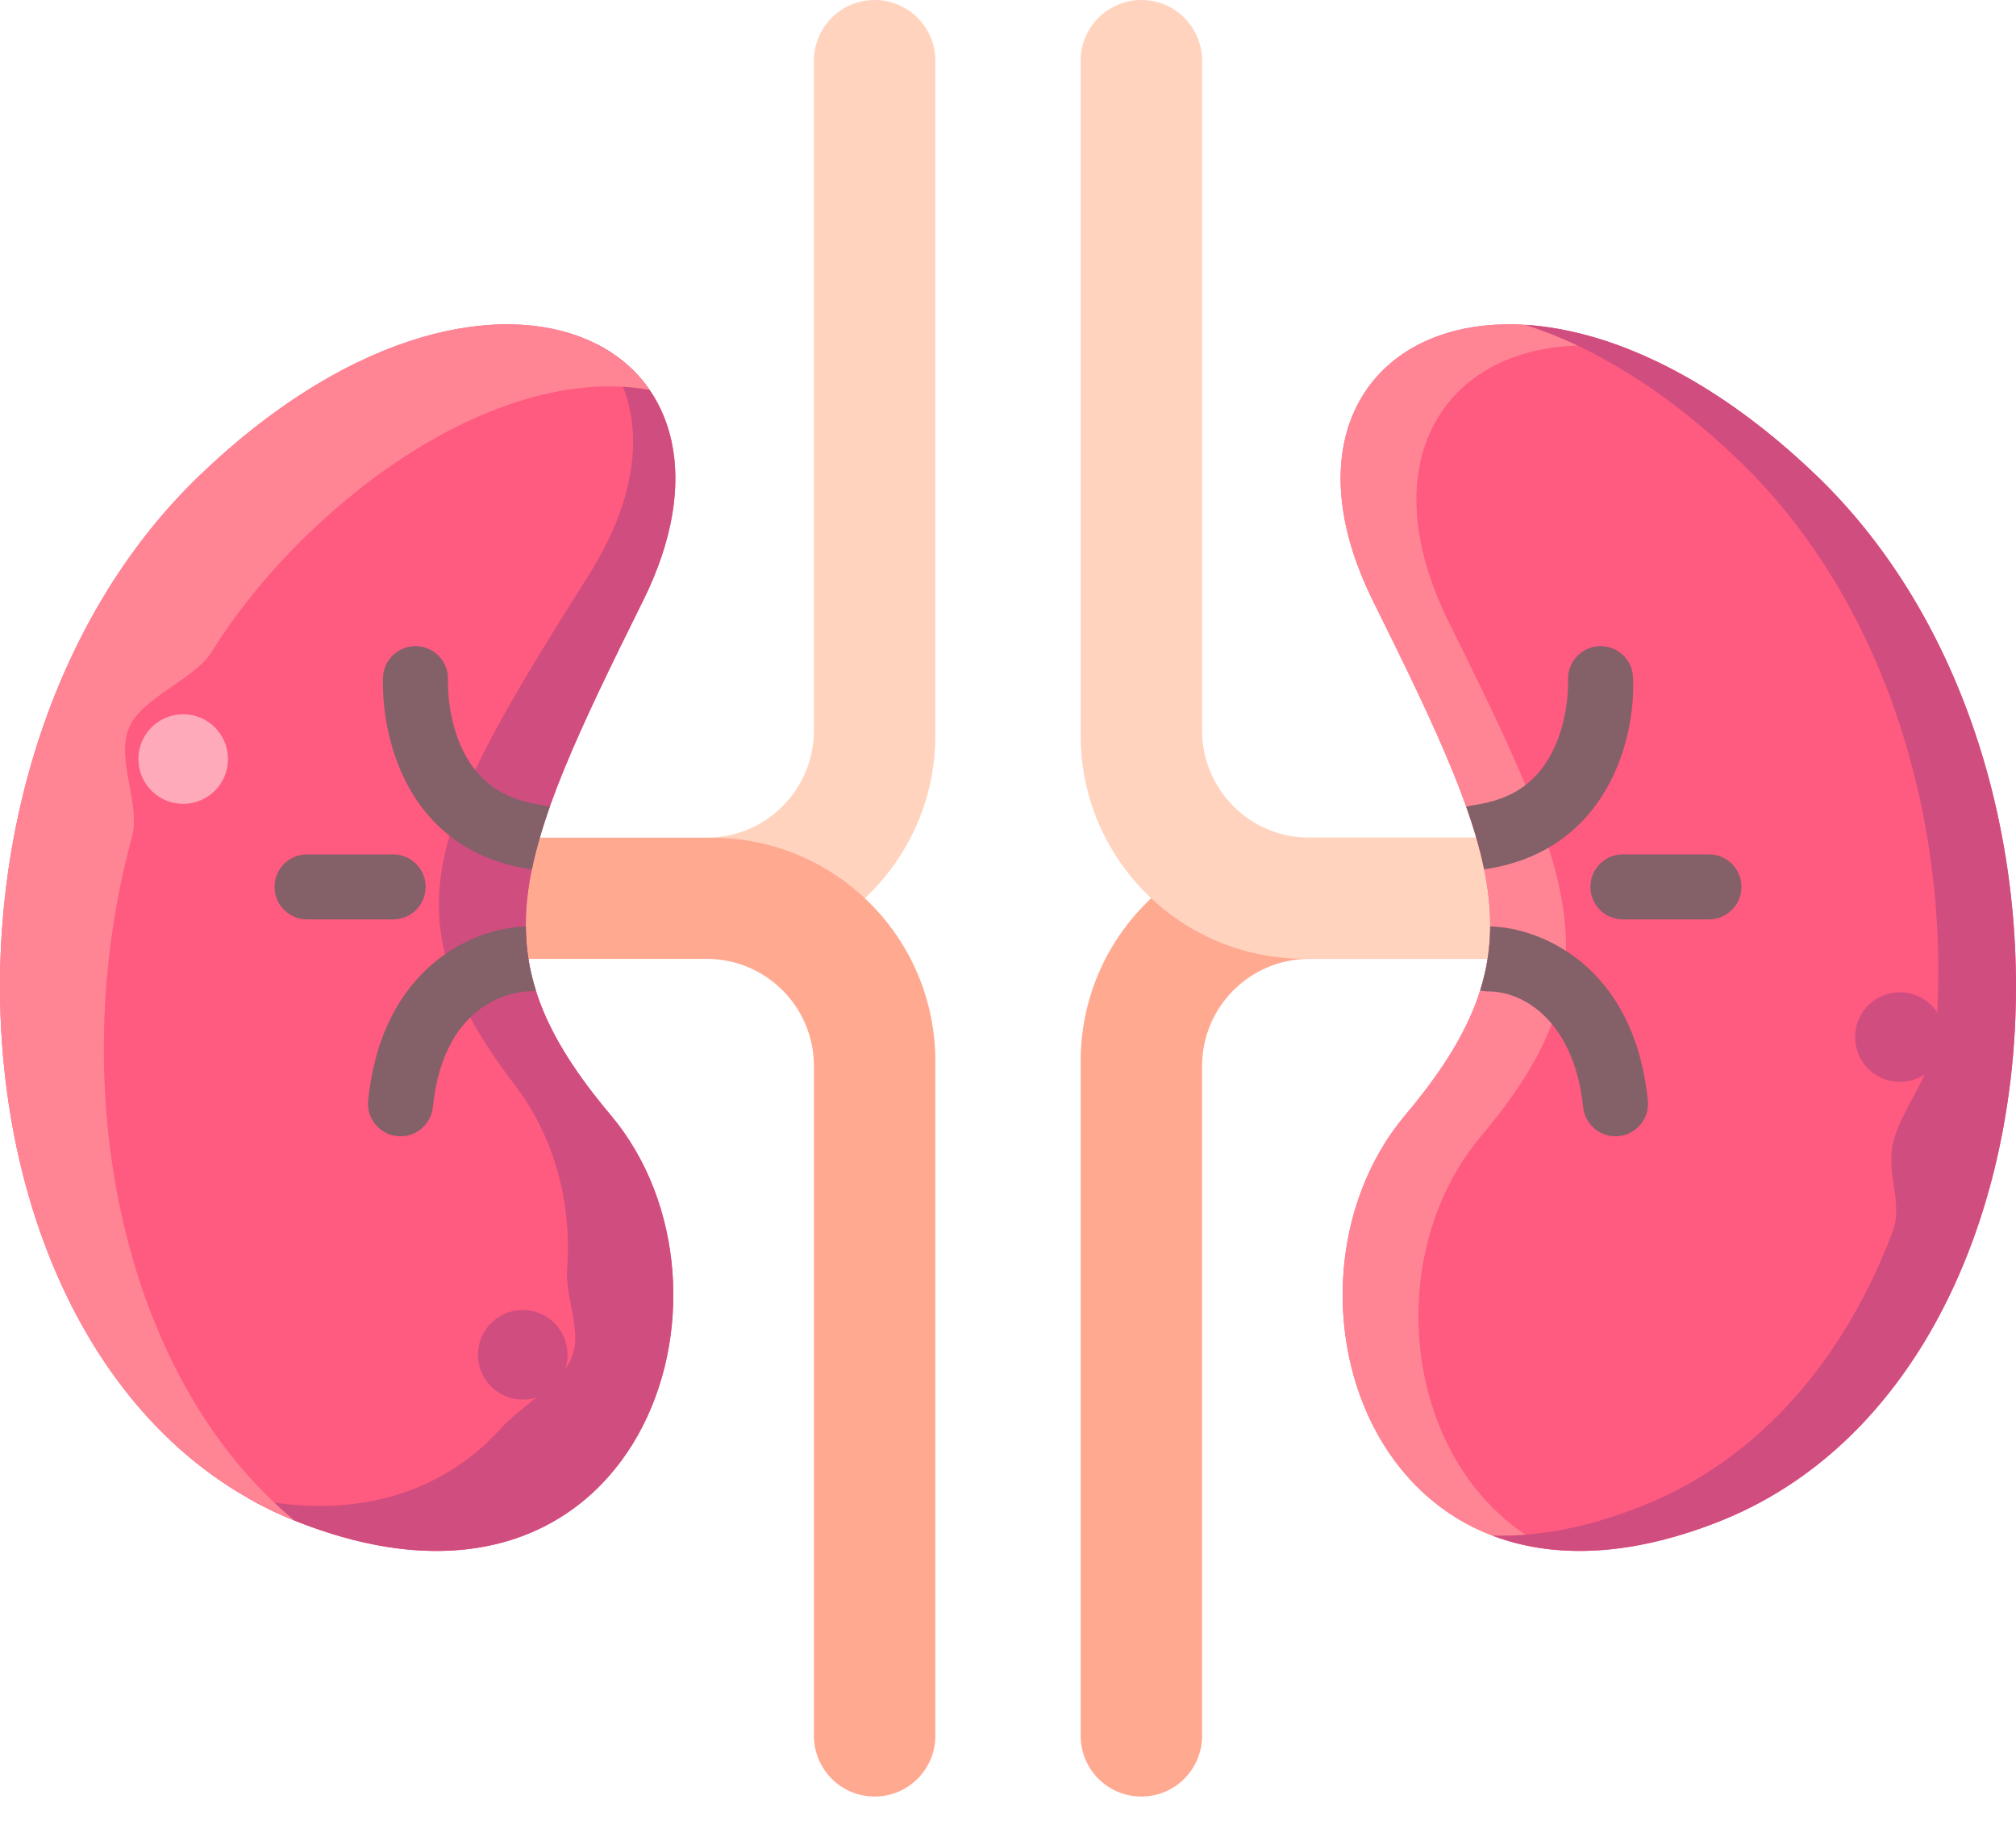 <svg xmlns="http://www.w3.org/2000/svg" width="45" height="41" viewBox="0 0 45 41">
    <g fill="none">
        <path fill="#FFD3BE" d="M18.168 1.355v14.95c0 1.322-1.072 2.393-2.394 2.393h-6.5V21.4h6.618c2.754 0 4.986-2.231 4.986-4.985V1.355C20.878.607 20.27 0 19.523 0c-.749 0-1.355.607-1.355 1.355z"/>
        <path fill="#FFA991" d="M18.168 38.746v-14.95c0-1.322-1.072-2.393-2.394-2.393h-6.5V18.7h6.618c2.754 0 4.986 2.232 4.986 4.985v15.06c0 .75-.607 1.356-1.355 1.356-.749 0-1.355-.607-1.355-1.355z"/>
        <path fill="#FF5A7F" d="M4.447 10.621c-6.711 6.462-5.703 20.232 2.19 23.345 7.63 3.01 10.31-5.137 6.994-9.077-3.004-3.57-2.19-5.61.72-11.473 2.912-5.864-3.478-8.98-9.904-2.795z"/>
        <path fill="#D04D7F" d="M14.352 13.416c1.356-2.732.693-4.867-1.051-5.743 1.074 1.158 1.196 3.015-.158 5.162-3.538 5.607-4.558 7.573-1.654 11.38.907 1.188 1.28 2.672 1.17 4.108-.048.629.337 1.378.109 1.96-.25.633-1.129 1.09-1.581 1.595-1.215 1.354-3.14 2.111-5.67 1.55.357.203.73.384 1.12.538 7.63 3.01 10.311-5.137 6.994-9.077-3.004-3.569-2.19-5.61.72-11.473z"/>
        <path fill="#FF8595" d="M14.497 8.7c-1.514-2.191-5.774-2.196-10.05 1.921-6.692 6.444-5.708 20.154 2.125 23.318-3.876-3.217-5.15-9.66-3.63-15.238.209-.768-.37-1.748-.055-2.472.287-.66 1.46-1.068 1.835-1.675C6.67 11.411 10.91 8.081 14.497 8.7z"/>
        <g fill="#846069">
            <path d="M6.193 3.673c-.273-.088-1.465-.06-2.024-1.448C3.895 1.545 3.92.87 3.92.85c.02-.4-.286-.74-.686-.761-.402-.022-.742.286-.763.686-.005.097-.04.978.33 1.937.363.938 1.177 2.1 2.993 2.36.09-.44.225-.903.4-1.398zM5.659 6.344c-1.116.027-3.208.861-3.52 3.885-.041.398.249.755.648.796.398.041.755-.248.796-.648.254-2.467 1.941-2.578 2.14-2.583.054 0 .108-.007.16-.02-.149-.47-.221-.942-.224-1.43zM2.696 6.187H.776c-.402 0-.727-.325-.727-.726 0-.4.325-.725.726-.725h1.92c.402 0 .727.325.727.725 0 .401-.325.726-.726.726z" transform="translate(6.079 14.335)"/>
        </g>
        <path fill="#FFA991" d="M26.832 38.746v-14.95c0-1.322 1.072-2.393 2.394-2.393h6.5V18.7h-6.618c-2.754 0-4.986 2.232-4.986 4.985v15.06c0 .75.607 1.356 1.355 1.356.749 0 1.355-.607 1.355-1.355z"/>
        <path fill="#FFD3BE" d="M26.832 1.355v14.95c0 1.322 1.072 2.393 2.394 2.393h6.5V21.4h-6.618c-2.754 0-4.986-2.231-4.986-4.985V1.355C24.122.607 24.73 0 25.477 0c.749 0 1.355.607 1.355 1.355z"/>
        <path fill="#FF5A7F" d="M40.553 10.621c6.711 6.462 5.703 20.232-2.19 23.345-7.63 3.01-10.31-5.137-6.994-9.077 3.004-3.57 2.19-5.61-.72-11.473-2.912-5.864 3.478-8.98 9.904-2.795z"/>
        <path fill="#FF8595" d="M33.06 25.36c3.005-3.569 2.19-5.609-.72-11.473-1.97-3.968.32-6.677 3.997-6.098-4.609-1.815-7.946 1.079-5.689 5.627 2.91 5.864 3.725 7.904.72 11.473-2.7 3.208-1.424 9.205 3.262 9.697-3.264-1.571-3.91-6.446-1.57-9.226z"/>
        <path fill="#D04D7F" d="M40.553 10.621c-2.318-2.231-4.631-3.252-6.505-3.37 1.485.474 3.127 1.447 4.771 3.03 3.356 3.231 4.782 8.289 4.382 12.928-.065.753-.784 1.587-.945 2.308-.16.72.239 1.327-.016 1.997-1.063 2.792-2.944 5.06-5.61 6.112-1.24.489-2.349.682-3.322.648 1.315.503 3.006.5 5.055-.308 7.893-3.113 8.901-16.883 2.19-23.345z"/>
        <path fill="#846069" d="M35.691 14.424c-.399.02-.707.36-.69.759.001.007.028.689-.25 1.377-.557 1.385-1.741 1.357-2.023 1.448.176.495.31.957.4 1.397 2.785-.4 3.394-2.977 3.323-4.297-.02-.398-.36-.704-.76-.684zM33.263 20.678c-.003.49-.076.96-.224 1.431.054.012.109.02.166.02.916 0 1.949.792 2.133 2.583.04.394.392.689.797.648.398-.041.688-.398.647-.797-.311-3.023-2.404-3.858-3.52-3.885zM38.146 20.522h-1.92c-.401 0-.726-.325-.726-.726 0-.4.325-.726.725-.726h1.921c.4 0 .726.325.726.726 0 .4-.325.726-.726.726z"/>
        <circle cx="4.089" cy="16.943" r="1" fill="#FAB"/>
        <circle cx="11.669" cy="30.241" r="1" fill="#D04D7F" transform="rotate(-42.366 11.669 30.241)"/>
        <circle cx="42.408" cy="23.149" r="1" fill="#D04D7F" transform="rotate(-71.511 42.408 23.149)"/>
    </g>
</svg>
